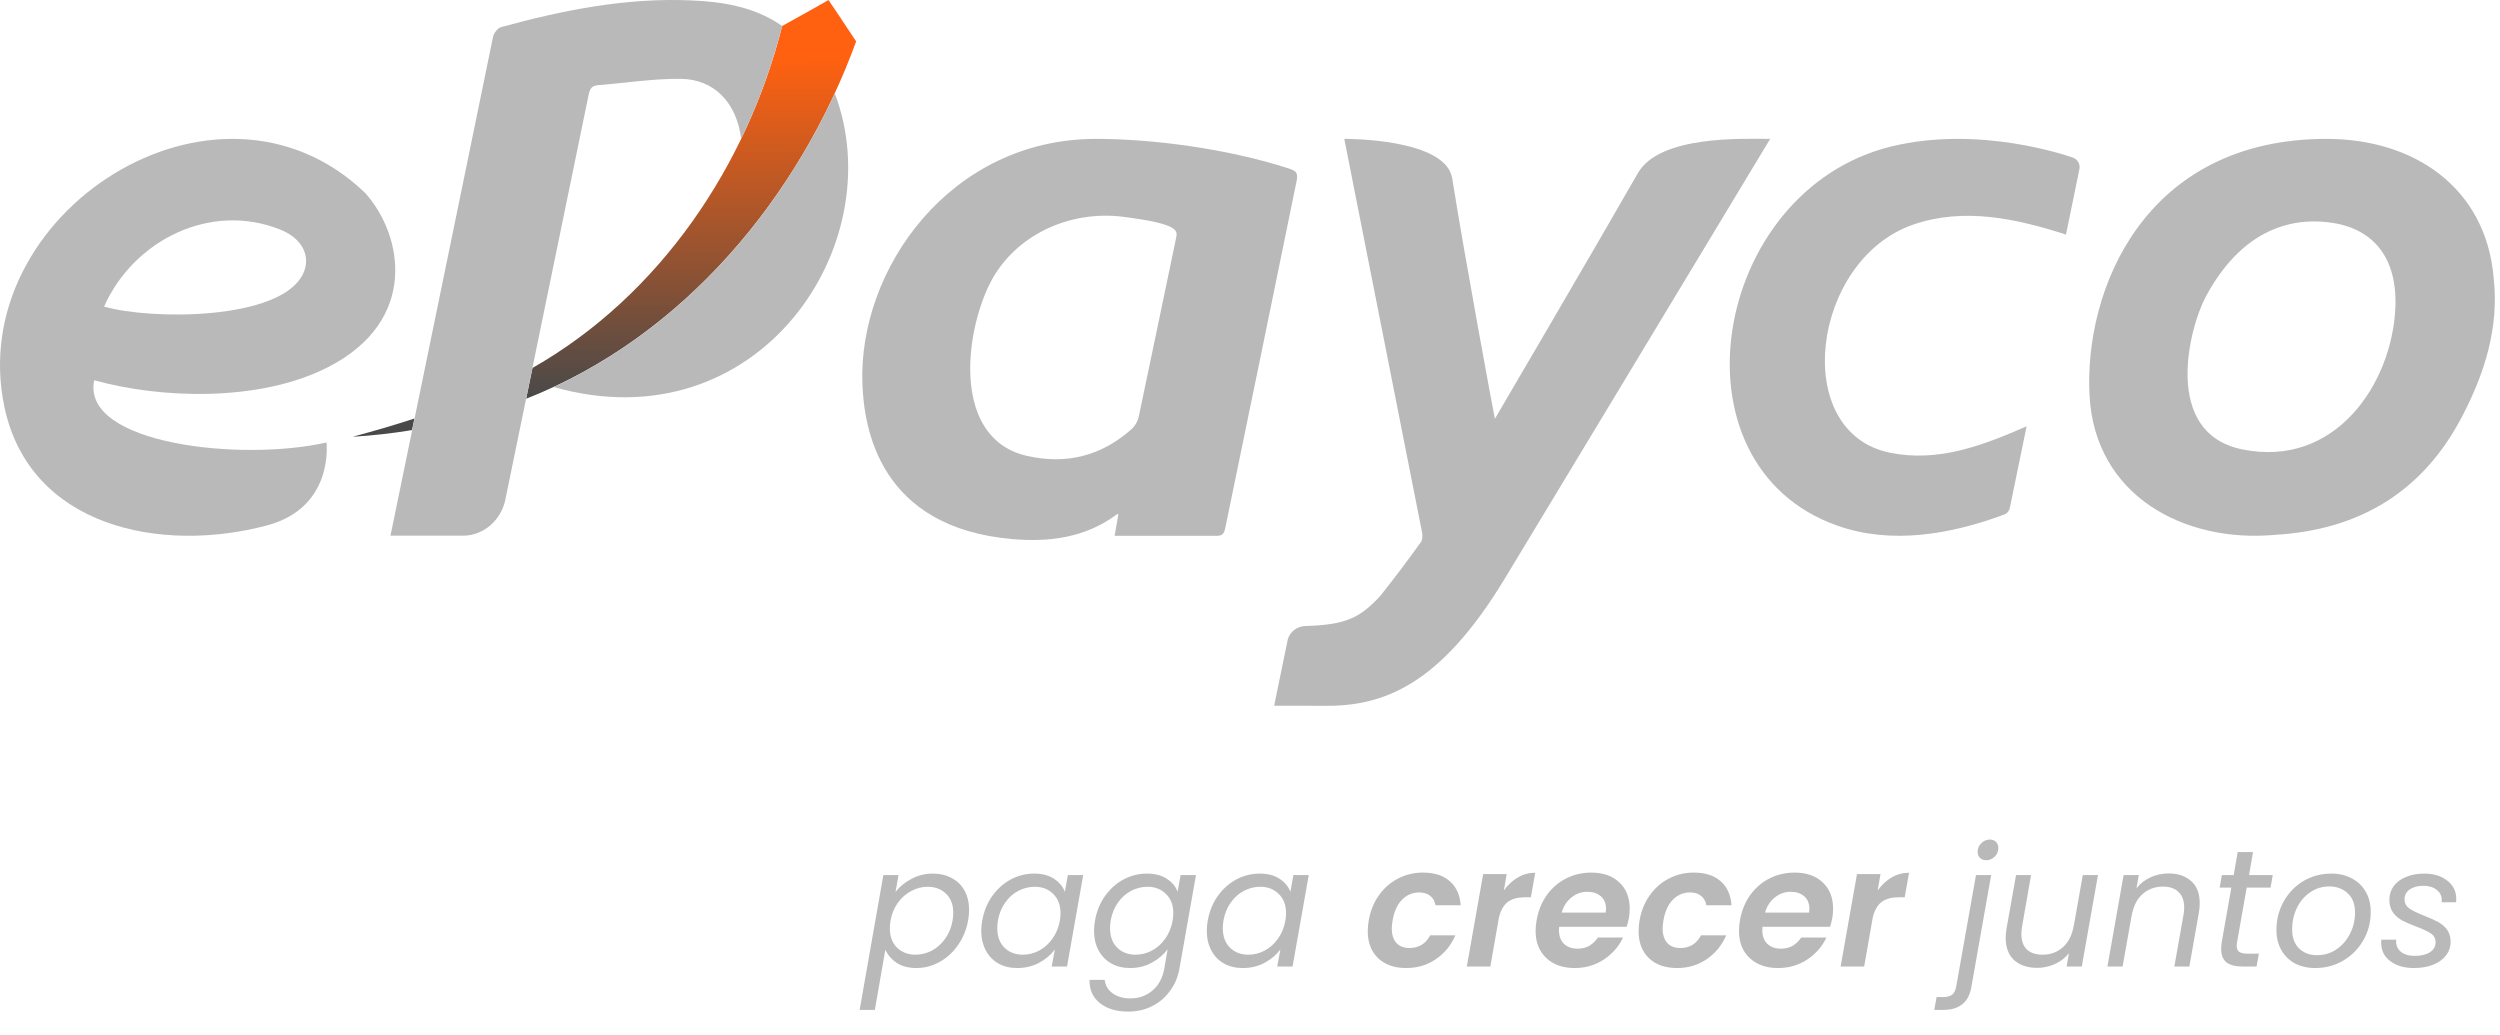 <svg width="355" height="147" viewBox="0 0 355 147" fill="none" xmlns="http://www.w3.org/2000/svg">
<path d="M127.164 126.656C127.733 125.914 128.483 125.298 129.415 124.808C130.347 124.302 131.366 124.05 132.472 124.05C133.483 124.05 134.375 124.263 135.149 124.69C135.939 125.1 136.547 125.701 136.974 126.49C137.4 127.264 137.613 128.181 137.613 129.239C137.613 129.697 137.566 130.187 137.471 130.708C137.234 132.019 136.753 133.188 136.026 134.215C135.315 135.242 134.438 136.04 133.396 136.608C132.369 137.177 131.279 137.461 130.126 137.461C129.02 137.461 128.088 137.216 127.33 136.727C126.587 136.221 126.05 135.597 125.718 134.855L124.226 143.409H122.069L125.434 124.263H127.59L127.164 126.656ZM135.268 130.708C135.331 130.376 135.362 130.013 135.362 129.618C135.362 128.465 135.023 127.565 134.344 126.917C133.664 126.253 132.788 125.922 131.713 125.922C130.923 125.922 130.157 126.119 129.415 126.514C128.672 126.893 128.033 127.454 127.496 128.196C126.974 128.923 126.627 129.768 126.453 130.732C126.39 131.064 126.358 131.427 126.358 131.822C126.358 132.975 126.698 133.891 127.377 134.57C128.072 135.234 128.949 135.566 130.007 135.566C130.813 135.566 131.579 135.376 132.306 134.997C133.048 134.602 133.68 134.041 134.201 133.315C134.738 132.572 135.094 131.703 135.268 130.708ZM139.48 130.708C139.717 129.381 140.191 128.22 140.902 127.225C141.629 126.214 142.505 125.432 143.532 124.879C144.575 124.326 145.68 124.05 146.849 124.05C147.987 124.05 148.927 124.295 149.669 124.784C150.412 125.274 150.925 125.89 151.209 126.633L151.636 124.263H153.816L151.517 137.248H149.337L149.788 134.831C149.219 135.589 148.469 136.221 147.537 136.727C146.605 137.216 145.578 137.461 144.456 137.461C143.445 137.461 142.553 137.248 141.779 136.822C141.005 136.379 140.404 135.755 139.978 134.95C139.551 134.144 139.338 133.212 139.338 132.154C139.338 131.68 139.385 131.198 139.48 130.708ZM150.499 130.732C150.562 130.4 150.593 130.045 150.593 129.666C150.593 128.512 150.246 127.604 149.551 126.941C148.871 126.261 148.003 125.922 146.944 125.922C146.139 125.922 145.365 126.111 144.622 126.49C143.895 126.869 143.271 127.422 142.75 128.149C142.229 128.876 141.881 129.729 141.708 130.708C141.644 131.04 141.613 131.403 141.613 131.798C141.613 132.967 141.952 133.891 142.632 134.57C143.311 135.234 144.18 135.566 145.238 135.566C146.044 135.566 146.81 135.376 147.537 134.997C148.279 134.602 148.911 134.041 149.432 133.315C149.969 132.572 150.325 131.711 150.499 130.732ZM162.862 124.05C163.984 124.05 164.924 124.295 165.682 124.784C166.44 125.274 166.954 125.89 167.222 126.633L167.649 124.263H169.829L167.483 137.532C167.278 138.717 166.835 139.768 166.156 140.684C165.492 141.616 164.647 142.343 163.621 142.864C162.594 143.385 161.456 143.646 160.208 143.646C158.502 143.646 157.152 143.235 156.157 142.414C155.161 141.608 154.68 140.518 154.711 139.144H156.867C156.962 139.934 157.333 140.565 157.981 141.039C158.645 141.529 159.498 141.774 160.54 141.774C161.725 141.774 162.76 141.403 163.644 140.66C164.529 139.918 165.09 138.875 165.327 137.532L165.801 134.807C165.232 135.566 164.481 136.198 163.549 136.703C162.633 137.209 161.614 137.461 160.493 137.461C159.482 137.461 158.589 137.248 157.815 136.822C157.041 136.379 156.433 135.755 155.991 134.95C155.564 134.144 155.351 133.212 155.351 132.154C155.351 131.68 155.398 131.198 155.493 130.708C155.73 129.381 156.204 128.22 156.915 127.225C157.641 126.214 158.518 125.432 159.545 124.879C160.588 124.326 161.693 124.05 162.862 124.05ZM166.511 130.732C166.575 130.4 166.606 130.045 166.606 129.666C166.606 128.512 166.259 127.604 165.564 126.941C164.884 126.261 164.015 125.922 162.957 125.922C162.151 125.922 161.377 126.111 160.635 126.49C159.908 126.869 159.284 127.422 158.763 128.149C158.242 128.876 157.894 129.729 157.72 130.708C157.657 131.04 157.626 131.403 157.626 131.798C157.626 132.967 157.965 133.891 158.645 134.57C159.324 135.234 160.193 135.566 161.251 135.566C162.057 135.566 162.823 135.376 163.549 134.997C164.292 134.602 164.924 134.041 165.445 133.315C165.982 132.572 166.338 131.711 166.511 130.732ZM171.506 130.708C171.743 129.381 172.217 128.22 172.928 127.225C173.654 126.214 174.531 125.432 175.558 124.879C176.6 124.326 177.706 124.05 178.875 124.05C180.013 124.05 180.952 124.295 181.695 124.784C182.437 125.274 182.951 125.89 183.235 126.633L183.662 124.263H185.842L183.543 137.248H181.363L181.813 134.831C181.245 135.589 180.494 136.221 179.562 136.727C178.63 137.216 177.604 137.461 176.482 137.461C175.471 137.461 174.578 137.248 173.804 136.822C173.03 136.379 172.43 135.755 172.004 134.95C171.577 134.144 171.364 133.212 171.364 132.154C171.364 131.68 171.411 131.198 171.506 130.708ZM182.524 130.732C182.587 130.4 182.619 130.045 182.619 129.666C182.619 128.512 182.272 127.604 181.576 126.941C180.897 126.261 180.028 125.922 178.97 125.922C178.164 125.922 177.39 126.111 176.648 126.49C175.921 126.869 175.297 127.422 174.776 128.149C174.255 128.876 173.907 129.729 173.733 130.708C173.67 131.04 173.639 131.403 173.639 131.798C173.639 132.967 173.978 133.891 174.657 134.57C175.337 135.234 176.205 135.566 177.264 135.566C178.07 135.566 178.836 135.376 179.562 134.997C180.305 134.602 180.937 134.041 181.458 133.315C181.995 132.572 182.35 131.711 182.524 130.732ZM194.363 130.684C194.6 129.326 195.082 128.141 195.809 127.13C196.535 126.103 197.436 125.313 198.51 124.761C199.6 124.192 200.777 123.908 202.041 123.908C203.668 123.908 204.939 124.31 205.855 125.116C206.787 125.922 207.309 127.067 207.419 128.552H203.841C203.747 127.983 203.502 127.541 203.107 127.225C202.712 126.893 202.183 126.727 201.519 126.727C200.571 126.727 199.758 127.075 199.079 127.77C198.415 128.449 197.973 129.421 197.752 130.684C197.673 131.127 197.633 131.506 197.633 131.822C197.633 132.722 197.854 133.417 198.297 133.907C198.739 134.381 199.355 134.618 200.145 134.618C201.472 134.618 202.451 134.018 203.083 132.817H206.661C206.045 134.239 205.121 135.368 203.889 136.205C202.672 137.043 201.266 137.461 199.671 137.461C198.012 137.461 196.685 136.995 195.69 136.063C194.711 135.115 194.221 133.836 194.221 132.225C194.221 131.735 194.268 131.222 194.363 130.684ZM213.546 126.443C214.115 125.653 214.778 125.037 215.536 124.595C216.295 124.152 217.116 123.931 218.001 123.931L217.385 127.414H216.508C215.529 127.414 214.739 127.628 214.138 128.054C213.554 128.481 213.127 129.207 212.859 130.234L211.627 137.248H208.286L210.608 124.121H213.949L213.546 126.443ZM225.969 123.908C227.644 123.908 228.971 124.374 229.95 125.306C230.93 126.222 231.419 127.462 231.419 129.026C231.419 129.531 231.38 129.981 231.301 130.376C231.206 130.85 231.103 131.261 230.993 131.609H221.396C221.38 131.719 221.373 131.877 221.373 132.082C221.373 132.904 221.61 133.552 222.083 134.025C222.573 134.484 223.213 134.713 224.003 134.713C224.666 134.713 225.235 134.57 225.709 134.286C226.199 133.986 226.593 133.599 226.894 133.125H230.472C229.887 134.389 228.979 135.431 227.747 136.253C226.53 137.058 225.148 137.461 223.6 137.461C221.925 137.461 220.583 136.987 219.572 136.04C218.561 135.092 218.055 133.804 218.055 132.177C218.055 131.703 218.103 131.206 218.197 130.684C218.434 129.326 218.916 128.133 219.643 127.106C220.385 126.08 221.301 125.29 222.391 124.737C223.481 124.184 224.674 123.908 225.969 123.908ZM228.007 129.594C228.039 129.342 228.055 129.16 228.055 129.049C228.055 128.291 227.81 127.699 227.32 127.272C226.83 126.846 226.191 126.633 225.401 126.633C224.564 126.633 223.813 126.901 223.15 127.438C222.486 127.959 222.02 128.678 221.752 129.594H228.007ZM232.822 130.684C233.059 129.326 233.541 128.141 234.267 127.13C234.994 126.103 235.894 125.313 236.969 124.761C238.059 124.192 239.235 123.908 240.499 123.908C242.126 123.908 243.398 124.31 244.314 125.116C245.246 125.922 245.767 127.067 245.878 128.552H242.3C242.205 127.983 241.96 127.541 241.565 127.225C241.17 126.893 240.641 126.727 239.978 126.727C239.03 126.727 238.216 127.075 237.537 127.77C236.874 128.449 236.431 129.421 236.21 130.684C236.131 131.127 236.092 131.506 236.092 131.822C236.092 132.722 236.313 133.417 236.755 133.907C237.198 134.381 237.814 134.618 238.604 134.618C239.93 134.618 240.91 134.018 241.542 132.817H245.12C244.504 134.239 243.58 135.368 242.347 136.205C241.131 137.043 239.725 137.461 238.13 137.461C236.471 137.461 235.144 136.995 234.149 136.063C233.169 135.115 232.68 133.836 232.68 132.225C232.68 131.735 232.727 131.222 232.822 130.684ZM254.848 123.908C256.523 123.908 257.85 124.374 258.829 125.306C259.808 126.222 260.298 127.462 260.298 129.026C260.298 129.531 260.259 129.981 260.18 130.376C260.085 130.85 259.982 131.261 259.872 131.609H250.275C250.259 131.719 250.251 131.877 250.251 132.082C250.251 132.904 250.488 133.552 250.962 134.025C251.452 134.484 252.092 134.713 252.881 134.713C253.545 134.713 254.114 134.57 254.587 134.286C255.077 133.986 255.472 133.599 255.772 133.125H259.35C258.766 134.389 257.857 135.431 256.625 136.253C255.409 137.058 254.027 137.461 252.479 137.461C250.804 137.461 249.461 136.987 248.45 136.04C247.439 135.092 246.934 133.804 246.934 132.177C246.934 131.703 246.981 131.206 247.076 130.684C247.313 129.326 247.795 128.133 248.521 127.106C249.264 126.08 250.18 125.29 251.27 124.737C252.36 124.184 253.553 123.908 254.848 123.908ZM256.886 129.594C256.918 129.342 256.933 129.16 256.933 129.049C256.933 128.291 256.688 127.699 256.199 127.272C255.709 126.846 255.069 126.633 254.279 126.633C253.442 126.633 252.692 126.901 252.028 127.438C251.365 127.959 250.899 128.678 250.63 129.594H256.886ZM266.629 126.443C267.198 125.653 267.861 125.037 268.62 124.595C269.378 124.152 270.199 123.931 271.084 123.931L270.468 127.414H269.591C268.612 127.414 267.822 127.628 267.222 128.054C266.637 128.481 266.211 129.207 265.942 130.234L264.71 137.248H261.369L263.691 124.121H267.032L266.629 126.443ZM282.058 122.154C281.695 122.154 281.395 122.044 281.158 121.822C280.937 121.601 280.826 121.309 280.826 120.946C280.826 120.472 281 120.069 281.347 119.737C281.695 119.39 282.098 119.216 282.556 119.216C282.919 119.216 283.212 119.326 283.433 119.548C283.654 119.769 283.764 120.061 283.764 120.424C283.764 120.898 283.591 121.309 283.243 121.657C282.896 121.988 282.501 122.154 282.058 122.154ZM279.949 140.068C279.76 141.221 279.325 142.066 278.646 142.603C277.967 143.14 277.067 143.409 275.945 143.409H274.665L274.997 141.584H275.898C276.498 141.584 276.94 141.466 277.224 141.229C277.509 140.992 277.698 140.589 277.793 140.02L280.589 124.263H282.745L279.949 140.068ZM297.912 124.263L295.613 137.248H293.457L293.789 135.352C293.267 136.016 292.604 136.529 291.798 136.893C290.993 137.256 290.155 137.438 289.287 137.438C287.928 137.438 286.838 137.074 286.017 136.348C285.211 135.605 284.808 134.547 284.808 133.172C284.808 132.825 284.848 132.391 284.927 131.869L286.277 124.263H288.41L287.13 131.585C287.067 131.917 287.035 132.264 287.035 132.627C287.035 133.591 287.296 134.326 287.817 134.831C288.355 135.321 289.097 135.566 290.045 135.566C291.182 135.566 292.146 135.21 292.936 134.499C293.741 133.789 294.255 132.754 294.476 131.395V131.466L295.755 124.263H297.912ZM307.926 124.026C309.269 124.026 310.343 124.389 311.149 125.116C311.955 125.827 312.357 126.869 312.357 128.244C312.357 128.749 312.318 129.2 312.239 129.594L310.888 137.248H308.756L310.059 129.902C310.122 129.571 310.154 129.223 310.154 128.86C310.154 127.896 309.885 127.162 309.348 126.656C308.827 126.151 308.092 125.898 307.144 125.898C306.007 125.898 305.036 126.253 304.23 126.964C303.44 127.675 302.927 128.71 302.69 130.068V130.021L301.41 137.248H299.254L301.552 124.263H303.709L303.377 126.135C303.914 125.456 304.585 124.934 305.391 124.571C306.197 124.208 307.042 124.026 307.926 124.026ZM317.681 133.694C317.633 133.931 317.609 134.136 317.609 134.31C317.609 134.705 317.728 134.989 317.965 135.163C318.218 135.337 318.62 135.424 319.173 135.424H320.761L320.429 137.248H318.486C317.459 137.248 316.685 137.051 316.164 136.656C315.659 136.261 315.406 135.613 315.406 134.713C315.406 134.365 315.437 134.025 315.501 133.694L316.851 126.04H315.193L315.501 124.263H317.183L317.752 120.993H319.932L319.363 124.263H322.728L322.42 126.04H319.031L317.681 133.694ZM328.752 137.461C327.662 137.461 326.699 137.24 325.862 136.798C325.04 136.34 324.4 135.708 323.942 134.902C323.484 134.081 323.255 133.133 323.255 132.059C323.255 130.59 323.595 129.247 324.274 128.031C324.953 126.798 325.885 125.827 327.07 125.116C328.271 124.405 329.605 124.05 331.075 124.05C332.165 124.05 333.128 124.279 333.965 124.737C334.818 125.179 335.474 125.811 335.932 126.633C336.406 127.438 336.643 128.386 336.643 129.476C336.643 130.945 336.295 132.288 335.6 133.504C334.905 134.721 333.957 135.684 332.757 136.395C331.556 137.106 330.221 137.461 328.752 137.461ZM329.013 135.637C330.04 135.637 330.964 135.36 331.785 134.807C332.607 134.239 333.247 133.496 333.705 132.58C334.179 131.648 334.416 130.653 334.416 129.594C334.416 128.394 334.068 127.478 333.373 126.846C332.678 126.198 331.809 125.874 330.766 125.874C329.74 125.874 328.823 126.159 328.018 126.727C327.212 127.28 326.588 128.023 326.146 128.955C325.704 129.887 325.482 130.89 325.482 131.964C325.482 133.133 325.814 134.041 326.478 134.689C327.141 135.321 327.986 135.637 329.013 135.637ZM342.772 137.461C341.413 137.461 340.299 137.137 339.431 136.49C338.562 135.842 338.127 134.973 338.127 133.883C338.127 133.678 338.135 133.528 338.151 133.433H340.26C340.197 134.112 340.394 134.665 340.852 135.092C341.326 135.518 342.006 135.732 342.89 135.732C343.775 135.732 344.486 135.566 345.023 135.234C345.576 134.886 345.852 134.405 345.852 133.789C345.852 133.267 345.631 132.857 345.189 132.556C344.746 132.256 344.067 131.932 343.151 131.585C342.345 131.285 341.682 131 341.16 130.732C340.639 130.463 340.197 130.092 339.833 129.618C339.47 129.128 339.288 128.512 339.288 127.77C339.288 127.043 339.494 126.396 339.905 125.827C340.331 125.258 340.916 124.824 341.658 124.524C342.416 124.208 343.277 124.05 344.241 124.05C345.568 124.05 346.658 124.381 347.511 125.045C348.364 125.708 348.79 126.577 348.79 127.651C348.79 127.857 348.782 128.015 348.767 128.125H346.705L346.729 127.841C346.729 127.209 346.484 126.712 345.994 126.348C345.52 125.969 344.888 125.78 344.099 125.78C343.325 125.78 342.685 125.953 342.179 126.301C341.69 126.648 341.445 127.114 341.445 127.699C341.445 128.252 341.674 128.686 342.132 129.002C342.59 129.318 343.301 129.666 344.264 130.045C345.07 130.361 345.718 130.653 346.208 130.921C346.697 131.174 347.116 131.53 347.463 131.988C347.811 132.446 347.985 133.022 347.985 133.717C347.985 134.476 347.756 135.139 347.297 135.708C346.855 136.277 346.239 136.711 345.449 137.011C344.659 137.311 343.767 137.461 342.772 137.461Z" fill="#BAB9B9"/>
<path d="M58.845 59.432C58.733 59.976 58.621 60.527 58.509 61.071C55.704 61.538 52.888 61.849 50.072 62.022C53.062 61.216 55.99 60.365 58.845 59.432Z" fill="#494949"/>
<path d="M121.573 5.881C113.545 27.946 97.019 47.865 74.716 56.619C74.716 56.619 75.611 52.245 75.617 52.245C93.721 41.941 106.077 23.488 111.07 3.691C112.834 2.735 117.648 0.006 117.648 0.006C117.648 0.006 120.19 3.752 121.573 5.881Z" fill="url(#paint0_linear_364_1396)"/>
<path d="M83.585 13.462C83.747 12.662 83.999 12.162 84.912 12.095C88.819 11.789 92.721 11.161 96.618 11.194C101.432 11.228 104.617 14.601 105.244 19.715C107.724 14.574 109.673 9.199 111.067 3.691C110.999 3.641 110.932 3.597 110.865 3.552C107.019 0.946 102.625 0.245 98.112 0.056C88.892 -0.344 79.963 1.435 71.14 3.852C70.67 3.986 70.127 4.697 70.015 5.225C69.237 8.993 55.448 76.066 55.448 76.066H65.766C68.671 76.066 71.163 73.843 71.75 70.986C71.756 70.997 82.913 16.758 83.585 13.462Z" fill="#BAB9B9"/>
<path d="M118.54 13.251C110.322 31.03 96.522 46.654 78.608 54.957C107.623 63.188 126.719 34.837 118.54 13.251Z" fill="#BAB9B9"/>
<path d="M51.852 27.396C30.78 7.182 -5.143 30.252 0.617 57.742C4.2 74.843 22.842 78.639 37.929 74.604C47.502 72.048 46.36 62.827 46.36 62.827C34.352 65.584 11.5 63.105 13.376 53.996C22.613 56.569 36.692 57.18 46.573 52.139C59.466 45.559 57.266 33.431 51.852 27.396ZM43.018 38.917C39.799 45.514 21.403 45.459 14.781 43.53C18.934 34.171 29.857 28.579 39.872 32.631C42.895 33.859 44.238 36.394 43.018 38.917Z" fill="#BAB9B9"/>
<path d="M183.113 23.961C174.189 21.054 163.485 19.72 155.648 19.72C134.906 19.72 121.851 38.256 122.462 54.518C122.697 60.76 124.807 74.927 143.802 76.555C149.076 77.005 154.108 76.333 158.514 73.098C158.548 73.07 158.856 72.798 158.783 73.187C158.626 74.093 158.273 76.083 158.273 76.083C158.273 76.083 168.177 76.083 172.874 76.083C173.758 76.083 173.881 75.477 174.01 74.86C177.386 58.464 180.784 42.102 184.12 25.695C184.333 24.661 184.126 24.283 183.113 23.961ZM167.018 33.732C165.238 42.185 163.513 50.65 161.716 59.109C161.56 59.837 161.179 60.498 160.619 60.993C156.353 64.761 151.382 66.001 145.829 64.734C135.181 62.305 136.927 47.315 140.656 40.084C144.054 33.504 151.735 29.785 159.555 30.791C167.382 31.792 167.219 32.748 167.018 33.732Z" fill="#BAB9B9"/>
<path d="M354.106 39.501C353.014 26.562 342.724 19.72 330.375 19.72C304.477 19.72 295.923 41.201 296.713 56.13C297.468 70.464 310.238 77.139 323.103 75.944C335.055 75.238 344.034 69.819 349.588 59.203C352.801 53.051 354.884 46.565 354.106 39.501ZM318.389 63.811C306.991 61.482 310.854 46.515 313.233 42.102C318.977 31.442 326.803 30.953 331.254 31.653C337.132 32.57 340.468 36.738 340.138 43.78C339.64 54.44 331.651 66.518 318.389 63.811Z" fill="#BAB9B9"/>
<path d="M180.929 100.215L182.861 90.811C183.152 89.711 184.199 88.927 185.346 88.894C191.135 88.733 193.117 87.732 196.011 84.609C198.222 81.819 199.896 79.579 201.755 77C202.001 76.661 202.023 76.055 201.934 75.611C198.799 59.809 190.889 19.72 190.889 19.72C190.889 19.72 205.31 19.593 206.216 25.339C207.958 36.344 212.078 58.592 212.274 59.47C212.783 58.598 226.269 35.61 232.578 24.589C235.674 19.181 247.47 19.72 251.366 19.72C239.739 39.012 217.155 76.422 213.634 82.236C204.487 97.32 196.436 100.332 188.006 100.226C185.71 100.199 180.929 100.215 180.929 100.215Z" fill="#BAB9B9"/>
<path d="M287.778 60.537C286.96 64.5 285.477 71.709 285.427 71.964C285.343 72.387 285.163 72.854 284.598 73.065C276.811 75.955 268.498 77.317 260.934 74.654C236.459 66.051 243.031 27.007 268.593 20.793C281.144 17.741 293.662 22.16 294.272 22.349C294.983 22.571 295.425 23.283 295.279 24.005C294.837 26.178 293.432 33.059 293.37 33.309C286.289 31.036 278.849 29.391 271.616 31.914C257.24 36.938 254.116 61.427 268.414 64.294C275.266 65.673 281.536 63.261 287.778 60.537Z" fill="#BAB9B9"/>
<defs>
<linearGradient id="paint0_linear_364_1396" x1="98.144" y1="0.006" x2="98.055" y2="56.696" gradientUnits="userSpaceOnUse">
<stop offset="0.146" stop-color="#FF6110"/>
<stop offset="1" stop-color="#494949"/>
</linearGradient>
</defs>
</svg>

